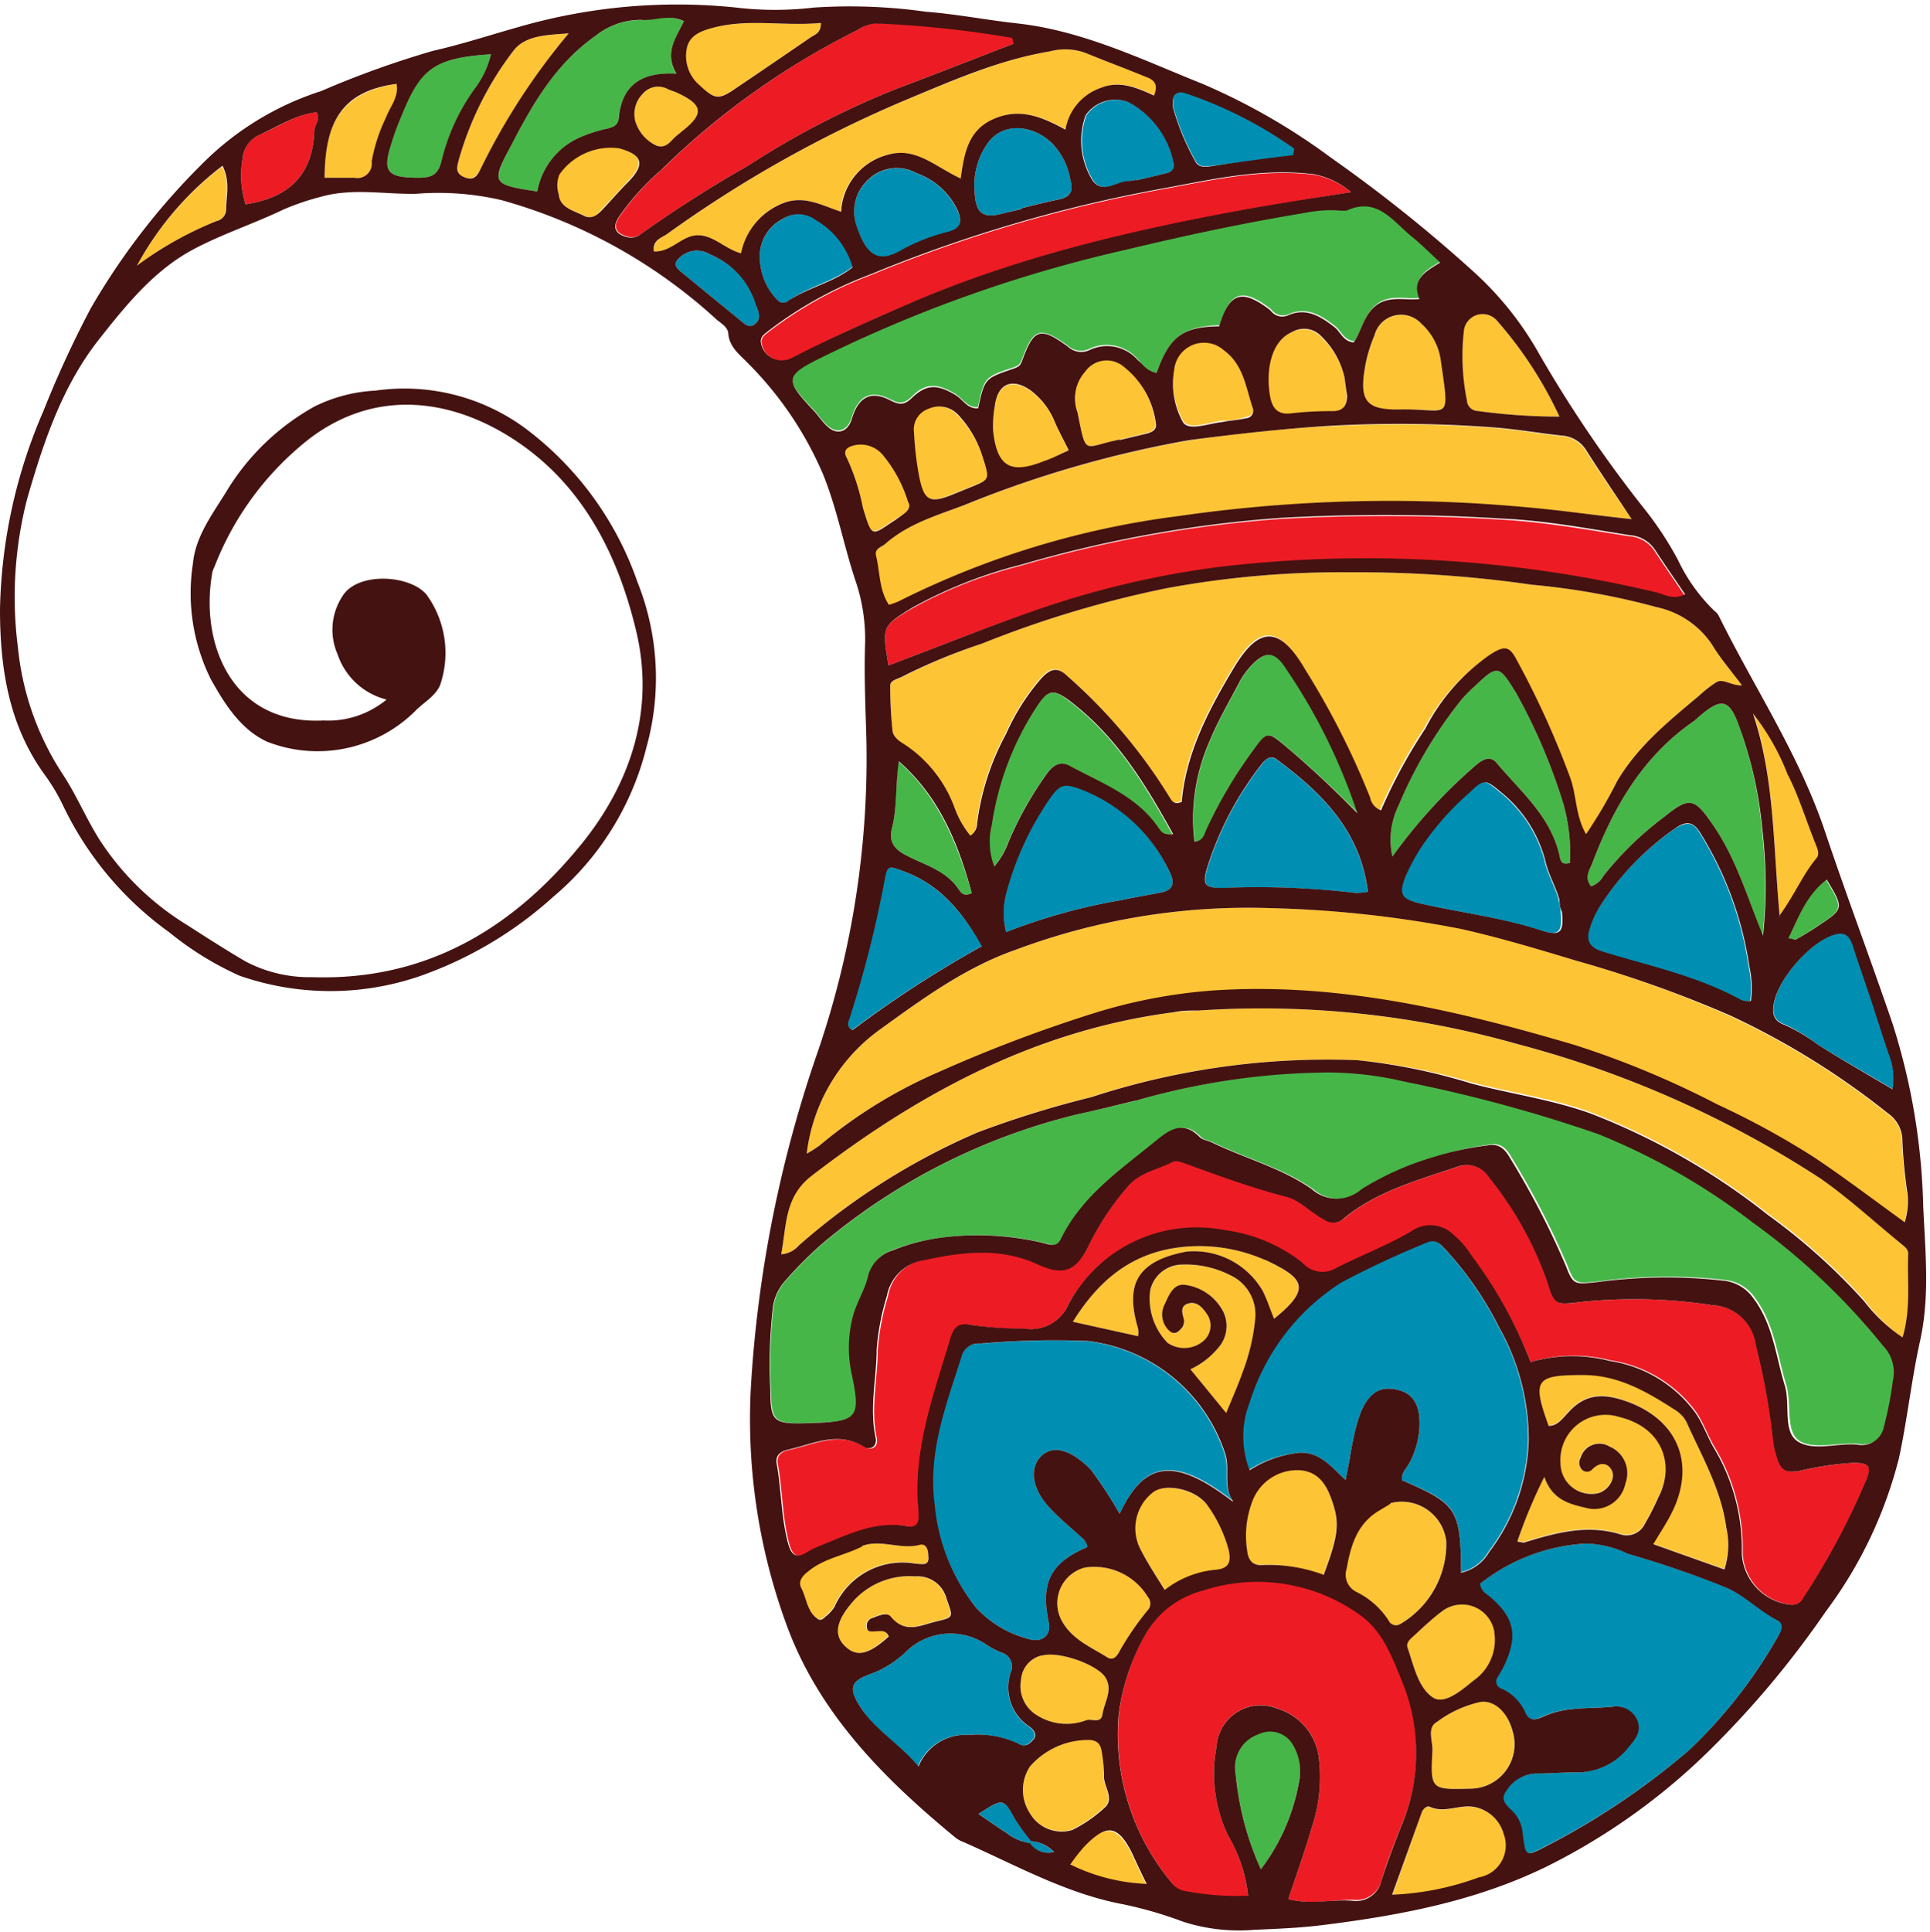 <svg xmlns="http://www.w3.org/2000/svg" viewBox="0 -0.306 133.66 133.754"><title>Depositphotos_114987544_06</title><g data-name="Layer 2"><g data-name="Layer 1" fill-rule="evenodd"><path d="M78.63 75.91a49.14 49.14 0 0 1 13.38-2 23.35 23.35 0 0 1 5.29.64 101.56 101.56 0 0 1 13.47 3.57 45.51 45.51 0 0 1 10.73 6.18 46.32 46.32 0 0 1 9 8.51 2.64 2.64 0 0 1 .69 2.43 25 25 0 0 1-.62 3.18 1.56 1.56 0 0 1-1.82 1.25c-1.38-.14-3.08.42-4.11-.2s-.53-2.59-.94-3.91c-.63-2.05-.81-4.24-2.19-6.05a2.86 2.86 0 0 0-2-1.19 35.46 35.46 0 0 0-8.76.09c-1.57.16-1.69.24-2.2-1.1a57.47 57.47 0 0 0-3.85-7.45c-.43-.77-.85-1.05-1.6-.91a21.12 21.12 0 0 0-3.72.85 20.2 20.2 0 0 0-5 2.23 2.59 2.59 0 0 1-3.44 0c-2.09-1.47-4.62-2.12-6.91-3.23-.29-.14-.66-.18-.87-.39-1.11-1.16-2.06-.5-3 .25-2.45 2-5.11 3.83-6.59 6.79-.33.66-.81.41-1.29.29a19.7 19.7 0 0 0-7.28-.33 13.65 13.65 0 0 0-3.11.81 2.51 2.51 0 0 0-1.74 1.85c-.25 1-.88 2-1.1 3A8.54 8.54 0 0 0 59 94.7c.68 3.2.47 3.41-2.85 3.52h-.19c-2.32.07-2.54-.08-2.57-2.31a34.29 34.29 0 0 1 .16-5.53 3.39 3.39 0 0 1 .77-1.9 26.08 26.08 0 0 1 2.83-2.83 43.32 43.32 0 0 1 17.61-8.84c1.24-.27 2.57-.59 3.87-.9z" fill="#47b649"/><path d="M67.2 57.55a6.54 6.54 0 0 1-1.1-1.92 8.94 8.94 0 0 0-3.36-4.3c-.43-.27-.89-.57-.94-1.14a28.34 28.34 0 0 1-.15-3c0-.4.56-.45.88-.64A39.22 39.22 0 0 1 68 44.26a73.47 73.47 0 0 1 12.79-3.84 66.17 66.17 0 0 1 12.73-1.1 84.06 84.06 0 0 1 12.56.86 50.25 50.25 0 0 1 8.63 1.55 6.18 6.18 0 0 1 3.83 2.57c.54.92 1.27 1.74 2.09 2.85-.78 0-1.3-.5-1.78-.22a8.79 8.79 0 0 0-1.2.94c-2.1 1.76-4.24 3.49-5.66 5.9a33 33 0 0 1-2.17 3.73c-.74-1.29-.65-2.67-1.09-3.89a61.32 61.32 0 0 0-3.73-8.17c-.5-.95-.81-1-1.82-.39a14.07 14.07 0 0 0-4.56 5.07 36.23 36.23 0 0 0-3.07 5.66 1.18 1.18 0 0 1-.76-.9A55.35 55.35 0 0 0 90.34 46c-1.75-3-3.16-3.1-4.93-.13s-3.33 5.89-3.62 9.29c-.5.23-.69 0-.84-.31a36.85 36.85 0 0 0-7.11-8.42c-.79-.73-1.28-.31-1.76.19a15.24 15.24 0 0 0-2.45 3.86 17.69 17.69 0 0 0-2 6.16 1 1 0 0 1-.43.91z" fill="#fdc436"/><path d="M106 94a30.37 30.37 0 0 0-4.08-7.29 5.9 5.9 0 0 0-1.24-1.44 2.28 2.28 0 0 0-2.89-.27c-1.68 1-3.55 1.7-5.3 2.6a1.83 1.83 0 0 1-2.26-.41 11.06 11.06 0 0 0-5.4-2.26A10.05 10.05 0 0 0 74 90a2.84 2.84 0 0 1-3 1.7 25.46 25.46 0 0 1-3.6-.24c-1-.23-1.3.23-1.51.93-1.1 3.72-2.47 7.39-2.25 11.37 0 .32 0 .64.05 1 0 .49-.28.73-.72.64-2.2-.43-4.08.52-6 1.3a6.09 6.09 0 0 0-1 .48c-.82.53-1.12.1-1.32-.64-.48-1.8-.45-3.66-.78-5.48-.13-.69.38-.91.88-1 1.7-.39 3.38-1.27 5.16-.18.45.28.94 0 .81-.63-.44-2 .06-4.06.07-6.08a17 17 0 0 1 .71-3.73 3.06 3.06 0 0 1 2.5-2.53c2.63-.57 5.25-.91 7.85.28 1.84.84 2.72.46 3.6-1.38a18.82 18.82 0 0 1 2.66-4c.84-1 2.09-1.17 3.14-1.72.22-.12.62 0 .91.15 2.28.82 4.55 1.66 6.9 2.27 1 .26 1.7 1.11 2.61 1.56a1.09 1.09 0 0 0 1.48-.07c2.27-1.84 5.07-2.6 7.78-3.52a1.82 1.82 0 0 1 2.19.71 24.47 24.47 0 0 1 4 7.1c.56 1.77.54 1.77 2.36 1.55a35.8 35.8 0 0 1 9.14.22 3.18 3.18 0 0 1 3 2.77 47.42 47.42 0 0 1 1.19 6.58 4.88 4.88 0 0 0 .19.93c.31 1.13.62 1.38 1.76 1.17a21.29 21.29 0 0 1 3.58-.53c1.1 0 1.32.23.91 1.22a50.88 50.88 0 0 1-4.32 8.08.87.87 0 0 1-.91.52 3.77 3.77 0 0 1-3.33-3.56 13.66 13.66 0 0 0-2-7.44c-.44-.77-.74-1.64-1.24-2.36a9 9 0 0 0-5.92-3.56A10.3 10.3 0 0 0 106 94z" fill="#ed1c24"/><path d="M55.87 79.57A12.38 12.38 0 0 1 61 70.94c2.93-2.12 5.89-4.28 9.36-5.49a45.93 45.93 0 0 1 17.6-2.88A78.28 78.28 0 0 1 101.19 64c2.67.6 5.29 1.39 7.91 2.18A84.05 84.05 0 0 1 119.72 70a53.87 53.87 0 0 1 11 6.81 2.3 2.3 0 0 1 1 1.93 33.25 33.25 0 0 0 .35 3.61 4.91 4.91 0 0 1-.19 2c-2.15-1.56-4.17-3.09-6.28-4.5a56.49 56.49 0 0 0-6.7-3.66 63.05 63.05 0 0 0-9.86-4.11c-8.21-2.41-16.51-4.38-25.17-3.77a36.65 36.65 0 0 0-7.84 1.47A99.33 99.33 0 0 0 65 73.92 33.35 33.35 0 0 0 56.75 79a9.71 9.71 0 0 1-.88.57z" fill="#fdc436"/><path d="M131.76 92.29a11.1 11.1 0 0 1-2.63-2.57 42.31 42.31 0 0 0-6.69-6 47 47 0 0 0-12.24-7c-2.7-1-5.56-1.36-8.33-2.1A40.82 40.82 0 0 0 94 73.1a52.65 52.65 0 0 0-18.46 2.55 69.76 69.76 0 0 0-7.85 2.43 46.63 46.63 0 0 0-12.35 7.82 1.83 1.83 0 0 1-1.24.63c.38-2 .22-4 2.09-5.42C63.68 75.34 71.81 71 81.32 69.78c.57-.08 1.14-.08 1.72-.12A65 65 0 0 1 105.13 72a71.78 71.78 0 0 1 21 9.33c2 1.4 3.76 3 5.64 4.57.2.17.41.32.39.61-.08 1.87.19 3.78-.4 5.78z" fill="#fdc436"/><path d="M89.22 131.18c.57-1.71 1.15-3.32 1.63-5a10.88 10.88 0 0 0 .47-4.9 4.1 4.1 0 0 0-2.87-3.3 3.06 3.06 0 0 0-4.2 2.64 9.92 9.92 0 0 0 .8 6.15 10.3 10.3 0 0 1 1.38 4.23 19.05 19.05 0 0 1-4.22-.3 1.55 1.55 0 0 1-1.11-.7 16 16 0 0 1-3.62-11.54 15 15 0 0 1 1.82-5.59 6.42 6.42 0 0 1 4-3.11 12.13 12.13 0 0 1 10.91 1.69c1.6 1.12 2.23 2.93 2.92 4.62a13 13 0 0 1-.07 10c-.49 1.24-1 2.49-1.37 3.76a1.8 1.8 0 0 1-2 1.4c-1.46 0-2.92.37-4.47-.05z" fill="#ed1c24"/><path d="M80.1 25.51c-.7-.12-1-.61-1.31-.95a2.82 2.82 0 0 0-3.31-.73 1.36 1.36 0 0 1-1.55-.22c-1.92-1.36-2.36-1.2-3.17 1-.13.37-.34.44-.65.55-1.94.65-1.93.66-2.39 2.72-.74.06-1.06-.62-1.59-.93-1.19-.7-2-.78-2.95.17-.58.57-.9.54-1.57.2-1.34-.67-2.18-.19-2.64 1.31-.27.89-1 1.14-1.68.52-.37-.34-.65-.78-1-1.15-2-2.08-2-2.37.6-3.64a95 95 0 0 1 21-7.44c4.17-.93 8.34-1.85 12.55-2.57a8.7 8.7 0 0 1 2.47-.15c.13 0 .28.08.38 0 2.12-1 3.19.7 4.49 1.77.64.52 1.22 1.11 2 1.82-1 .6-2 1.12-1.44 2.53-1.1.09-2.12-.25-3 .44s-1 1.74-1.55 2.56c-.73-.07-.91-.72-1.34-1.06-.94-.72-1.91-1.34-3.15-.84a1 1 0 0 1-1.2-.22 1.17 1.17 0 0 0-.13-.14c-1.93-1.47-2.79-1.19-3.5 1.15-2.55.09-3.47.79-4.37 3.3z" fill="#47b649"/><path d="M113 35.64c-2.73-.3-5-.6-7.38-.8a102.13 102.13 0 0 0-24 .61 59.94 59.94 0 0 0-19.45 5.92 5.26 5.26 0 0 1-.65.23c-.7-1-.62-2.27-.89-3.4-.12-.5.37-.58.64-.82 1.57-1.39 3.56-2 5.46-2.68a76.46 76.46 0 0 1 15.58-4.5c3.27-.48 6.55-.84 9.86-1a87.15 87.15 0 0 1 11 .1c1.65.11 3.28.41 4.92.58a2.15 2.15 0 0 1 1.71 1c.95 1.47 1.94 2.93 3.2 4.76z" fill="#fdc436"/><path d="M61.53 45.77c-.45-2.7-.45-2.71 1.57-3.91a31.19 31.19 0 0 1 7.59-3 85.68 85.68 0 0 1 18-3.24 131.35 131.35 0 0 1 15.44.06c2.93.17 5.81.69 8.69 1.14a2.28 2.28 0 0 1 1.75 1c.66 1 1.35 2 2.09 3.09-.81.42-1.44 0-2.07-.15A86.71 86.71 0 0 0 84.29 39a63.12 63.12 0 0 0-13 3.13c-3.21 1.09-6.39 2.37-9.76 3.64z" fill="#ed1c24"/><path d="M66.57 12.07c-1.8-.82-3.14-2.23-5.13-1.66a4.31 4.31 0 0 0-3.23 3.95c-1.47-.54-2.68-1.23-4.25-.5a4.71 4.71 0 0 0-2.63 3.37c-1.15-.29-2-1.34-3.15-1.24-1 .09-1.74 1.18-2.89 1.11-.06-.78.52-.93.9-1.19a84.44 84.44 0 0 1 16.6-9.32c3.21-1.3 6.43-2.76 9.92-3.34a4.15 4.15 0 0 1 2.42.09C76.54 3.92 78 4.46 79.38 5c.53.21.9.5.58 1.3-1.16-.54-2.38-1.07-3.69-.53a3.7 3.7 0 0 0-2.44 2.89c-1.63-.88-3.18-1.51-4.95-.75s-2.06 2.41-2.31 4.16z" fill="#fdc436"/><path d="M70.23 2.71c-2.73 1.05-5.44 2.12-8.18 3.15a59 59 0 0 0-10.15 5.25 87.68 87.68 0 0 0-7.41 4.72 1.13 1.13 0 0 1-1.06.24c-.79-.23-1-.68-.52-1.39a17.77 17.77 0 0 1 2.94-3.26 53.24 53.24 0 0 1 13.63-9.7 2.59 2.59 0 0 1 1.23-.43 73.1 73.1 0 0 1 9.44 1z" fill="#ed1c24"/><path d="M93.57 13c-2.79.47-5.11.82-7.43 1.24-8 1.47-16 3.34-23.5 6.64C60 22 57.4 23.15 54.88 24.52a1.47 1.47 0 0 1-2.12-1c-.11-.48.26-.67.55-.91a27.44 27.44 0 0 1 7-3.87 99.47 99.47 0 0 1 20.51-6c3.35-.63 6.73-1.38 10.23-.94a5.59 5.59 0 0 1 2.52 1.2z" fill="#ed1c24"/><path d="M37.21 12.95c-3.11-.45-3.18-.57-1.85-3.12 1.51-2.9 3.1-5.7 5.88-7.65a5 5 0 0 1 3.16-1.1c.94 0 1.89-.43 2.95.09-.49 1.11-1.4 2.16-.51 3.64-2.5-.15-3.78.86-4 3.08 0 .5-.36.6-.74.71a9.9 9.9 0 0 0-2 .64 5.06 5.06 0 0 0-2.89 3.71z" fill="#47b649"/><path d="M116 57.07a19.08 19.08 0 0 0-5.25 5.43 6.47 6.47 0 0 0-.7 1.55c-.26.8 0 1.29.87 1.56 3.25 1 6.63 1.7 9.66 3.38a1.86 1.86 0 0 0 .63 0 7.1 7.1 0 0 0-.12-2.45 24 24 0 0 0-3.4-9.21c-.43-.73-.91-.75-1.69-.26z" fill="#008fb3"/><path d="M103.82 54.5c-1-.84-1.16-.89-2.07 0a19.64 19.64 0 0 0-3.41 3.84 14 14 0 0 0-1.08 2c-.51 1.3-.3 1.6 1.09 1.92 2.72.62 5.5.94 8.17 1.81 1.45.47 1.7.22 1.56-1.25 0-.25-.08-.5-.13-.82-.25-.92-.79-1.79-1-2.79a9 9 0 0 0-3.13-4.71z" fill="#008fb3"/><path d="M74.95 54.35c-1.31-.5-1.56-.42-2.37.77a21 21 0 0 0-2.9 6.38 5.25 5.25 0 0 0 0 2.73A40.83 40.83 0 0 1 77.75 62c.87-.19 1.74-.33 2.62-.5s1-.66.66-1.38a11.27 11.27 0 0 0-6.08-5.77z" fill="#008fb3"/><path d="M87.45 52.54a22.54 22.54 0 0 0-3.82 7.2c-.37 1.26-.18 1.46 1.12 1.44a57.42 57.42 0 0 1 9.13.35 3.94 3.94 0 0 0 .84-.08c-.51-4.22-3.18-6.84-6.3-9.16-.42-.29-.73-.07-.97.25z" fill="#008fb3"/><path d="M130.78 72.55c-.32-1-.68-2.06-1-3.09-.48-1.45-1-2.9-1.46-4.35-.18-.51-.43-.92-1.11-.77-1.68.39-4 3-4.34 4.77-.15.76 0 1.26.73 1.51a11.75 11.75 0 0 1 2.26 1.38c1.71 1.06 3.46 2.05 5.23 3.1a4.49 4.49 0 0 0-.31-2.55z" fill="#008fb3"/><path d="M62.54 60c-1.08-.4-1.1-.42-1.32.77a77.62 77.62 0 0 1-2.39 9.39c-.09.28-.27.59.19.85a76.8 76.8 0 0 1 9-5.82c-1.37-2.33-2.94-4.25-5.48-5.19z" fill="#008fb3"/><path d="M34 3.45a6.35 6.35 0 0 1-1.11 2.39 14.12 14.12 0 0 0-2.3 5C30.32 11.8 29.9 12 29 12c-2.21 0-2.53-.41-1.86-2.52.21-.67.48-1.31.75-2 1.27-3.1 2.28-3.79 6.11-4.03z" fill="#47b649"/><path d="M99.79 24.73c.6 4.26.58 3.23-2.7 3.32-2.54.07-3-.57-2.51-3.13a10 10 0 0 1 .62-2 1.9 1.9 0 0 1 3.23-.82 4.21 4.21 0 0 1 1.36 2.63z" fill="#fdc436"/><path d="M108 28.54a42.08 42.08 0 0 1-5.68-.39.77.77 0 0 1-.74-.73 15.43 15.43 0 0 1-.22-4.73 1.31 1.31 0 0 1 2.26-.84 27.64 27.64 0 0 1 4.38 6.69z" fill="#fdc436"/><path d="M87.32 129.12a20.36 20.36 0 0 1-1.75-6.7 2.4 2.4 0 0 1 1.59-2.7 1.82 1.82 0 0 1 2.4.77 3.6 3.6 0 0 1 .39 2.58 14 14 0 0 1-2.63 6.05z" fill="#47b649"/><path d="M56.85 1.28c0 .73-.44.8-.73 1q-2.59 1.79-5.2 3.54c-1.16.78-1.43.75-2.45-.19a2.66 2.66 0 0 1-.93-2.57c.22-1 1.11-1.27 2-1.49 2.46-.57 4.83-.05 7.31-.29z" fill="#fdc436"/><path d="M93.12 25.85c0 .37.1.81.13 1.25 0 .67-.21 1.08-1 1.09a24 24 0 0 0-2.85.15c-1 .14-1.36-.47-1.5-1.28-.26-1.61 0-3.69 1.53-4.34a1.63 1.63 0 0 1 1.9.16 5.76 5.76 0 0 1 1.79 2.97z" fill="#fdc436"/><path d="M85 28.82h-.38c-.93.13-2.3.68-2.69 0a5.48 5.48 0 0 1-.6-3.62 2.07 2.07 0 0 1 3.44-1.35c1.35 1 1.5 2.57 2 4a.52.52 0 0 1-.44.7c-.44.16-.89.21-1.33.27z" fill="#fdc436"/><path d="M77.54 30.13c-2.53.49-2.29 1.25-2.92-1.92a2.78 2.78 0 0 1 .53-2.81 1.82 1.82 0 0 1 2.69-.33A5.94 5.94 0 0 1 80 28.93c.11.48-.25.66-.64.76z" fill="#fdc436"/><path d="M39.39 2a45.71 45.71 0 0 0-6.06 9.31c-.27.53-.56.87-1.16.67s-.51-.77-.38-1.27a22.51 22.51 0 0 1 3.75-7.47C36.37 2.11 38 2.12 39.39 2z" fill="#fdc436"/><path d="M68.13 31.56c.41 1.34.41 1.34-1 1.87l-1.06.43c-1.73.72-2.12.55-2.48-1.22a21.81 21.81 0 0 1-.35-3 1.51 1.51 0 0 1 1-1.65 1.79 1.79 0 0 1 2.08.46 7.45 7.45 0 0 1 1.81 3.11z" fill="#fdc436"/><path d="M123.25 63.14c-.45-5-.35-9.59-1.8-14a16.18 16.18 0 0 1 2.39 4.19c.78 1.52 1.28 3.18 1.92 4.77.14.36.36.75.07 1.08-.95 1.08-1.48 2.45-2.58 3.96z" fill="#fdc436"/><path d="M17 13.84a6.8 6.8 0 0 1-.21-3.13 2 2 0 0 1 1.13-1.67c1.33-.54 2.54-1.41 4-1.59.3.52-.13.88-.15 1.3-.11 2.96-1.67 4.63-4.77 5.09z" fill="#ed1c24"/><path d="M74 30.88c-.7.32-1.21.58-1.73.79-2.27.93-3.21.38-3.49-2.09a7.67 7.67 0 0 1 .11-1.71c.19-1.57 1.17-2 2.48-1.11A5.16 5.16 0 0 1 73.08 29c.26.6.57 1.16.92 1.88z" fill="#fdc436"/><path d="M22.48 12c0-3.9 1.27-5.92 5-6.5.18.9-.44 1.56-.72 2.31a11.58 11.58 0 0 0-1 3.07A1 1 0 0 1 24.53 12z" fill="#fdc436"/><path d="M38.7 13.16a2 2 0 0 1 0-1.42 4.35 4.35 0 0 1 4.12-1.82c1.64.45 1.83 1.11.66 2.32-.53.55-1 1.12-1.56 1.67s-.69 1.07-1.55.67-1.55-.53-1.67-1.42z" fill="#fdc436"/><path d="M112.11 97.78a3.12 3.12 0 0 0-4.06 3.18 2.14 2.14 0 0 0 2.56 2.11c.71-.15 1.28-1 1-1.57s-.84-.62-1.35-.1a.5.5 0 0 1-.69.06.7.7 0 0 1-.12-.87 1.35 1.35 0 0 1 2-.76 2 2 0 0 1 1.1 2.54 2.2 2.2 0 0 1-2.55 1.75c-1.21-.29-2.49-.51-3.07-2.19a35.83 35.83 0 0 0-1.83 4.47c.22 0 .35.09.46.05 2.2-.68 4.4-1.28 6.72-.54a1.4 1.4 0 0 0 1.62-.74 19.05 19.05 0 0 0 .95-1.87c1.15-2.16.33-4.8-2.74-5.52z" fill="#fdc436"/><path d="M116.78 98.13a2.12 2.12 0 0 0-.77-.83c-2-1.29-4-2.46-6.48-2.43-3.22 0-3.45.34-2.3 3.52.65 0 1-.57 1.37-.94 1.23-1.37 2.55-1.3 4.13-.72 3.38 1.25 4.66 4.18 3.12 7.48-.37.79-.87 1.52-1.37 2.37l4.92 1.74a5.53 5.53 0 0 0 .13-2.92c-.36-2.63-1.69-4.9-2.75-7.27z" fill="#fdc436"/><path d="M85.22 88a6.83 6.83 0 0 0-3.33-.74 2.29 2.29 0 0 0-2.22 1.77 4.39 4.39 0 0 0 1.2 3.65 2.05 2.05 0 0 0 2.47-.12 1.4 1.4 0 0 0 .23-1.91c-.29-.41-.66-.86-1.25-.7s-.45.65-.32 1.1a.76.76 0 0 1-.23.69c-.24.28-.52.37-.81.08a1.52 1.52 0 0 1-.31-1.77c.29-.62.6-1.47 1.39-1.39a3.49 3.49 0 0 1 2.52 1.58 2.27 2.27 0 0 1-.18 2.76 5.52 5.52 0 0 1-1.94 1.5l2.48 3.06c.43-1.07.83-1.94 1.14-2.84a14.16 14.16 0 0 0 .87-3.7A3 3 0 0 0 85.22 88z" fill="#fdc436"/><path d="M87.79 87c-.11-.06-.24-.09-.35-.14a11.27 11.27 0 0 0-5.94-.78c-3.26.46-5.46 2.33-7.2 5.13l4.52 1a1.92 1.92 0 0 0 0-.51c-.79-2.7-.46-4.64 3.36-5.35a5.5 5.5 0 0 1 5.27 2.73c.27.57.47 1.18.75 1.92 2.69-2.09 2-2.79-.41-4z" fill="#fdc436"/><path d="M63.43 108.85a5.22 5.22 0 0 0-4.43 1.81c-1.11 1.3-1.26 2.25-.49 3s1.55.66 3-.68c-.19-.49-.6-.36-1-.35s-.5 0-.52-.38a.54.54 0 0 1 .42-.56c.42-.16 1-.42 1.26-.06 1 1.19 2.07.56 3.13.31 1.28-.3 1.15-.29.7-1.62a2.07 2.07 0 0 0-2.07-1.47z" fill="#fdc436"/><path d="M63.38 107.94c.41 0 1 .22.9-.54 0-.37-.12-.9-.61-.76-1.32.38-2.65-.39-4 .09s-2.54.8-3.61 1.63c-.4.31-.88.7-.59 1.26.37.71.39 1.63 1.14 2.13.19.13.37 0 .51-.15a2.75 2.75 0 0 0 .64-.68 5.13 5.13 0 0 1 5.62-2.98z" fill="#fdc436"/><path d="M62.9 34.45c.27.58-.34.83-.89 1.19-1.66 1.07-1.61 1.36-2.27-.83a15.07 15.07 0 0 0-1.1-3.42c-.34-.59.06-.8.53-.91a2 2 0 0 1 2 .74 9.37 9.37 0 0 1 1.73 3.23z" fill="#fdc436"/><path d="M9.48 18.09a21.61 21.61 0 0 1 5.9-6.86c.54 1.07.22 2 .25 3A.84.84 0 0 1 15 15a24.45 24.45 0 0 0-5.52 3.09z" fill="#fdc436"/><path d="M63.49 11.69a2.84 2.84 0 0 0-3.35.45 3 3 0 0 0-.89 3c.74 2.42 1.63 2.84 3.29 1.84a13.65 13.65 0 0 1 3.19-1.22c.89-.26.87-.76.6-1.44a5 5 0 0 0-2.84-2.63z" fill="#008fb3"/><path d="M68.49 9.49a5 5 0 0 0-1 3.39c.06 1.64.57 2 2.14 1.55.37-.1.74-.18 1.11-.27v-.06c.86-.21 1.72-.43 2.59-.61s1-.63.79-1.39a4.78 4.78 0 0 0-1.27-2.5c-1.4-1.32-3.34-1.41-4.36-.11z" fill="#008fb3"/><path d="M78.23 6.79a2.5 2.5 0 0 0-3 .9 5.19 5.19 0 0 0 .51 4.55c.76.92 1.64 0 2.46 0a2.68 2.68 0 0 0 .55-.12v.06l2-.48c.42-.1.68-.33.53-.81a6.18 6.18 0 0 0-3.05-4.1z" fill="#008fb3"/><path d="M54.21 14.86a2.87 2.87 0 0 0-1.59 2.61 4.27 4.27 0 0 0 1.27 3.06.52.52 0 0 0 .7 0c1.38-1 3.14-1.32 4.47-2.38a5.58 5.58 0 0 0-2.54-3.26 2 2 0 0 0-2.31-.03z" fill="#008fb3"/><path d="M82.14 6.13c-.67-.23-1 .15-.88 1a16.6 16.6 0 0 0 1.52 3.67c.19.43.6.44 1 .39 1.94-.23 3.87-.48 5.81-.72l.08-.47a28.93 28.93 0 0 0-7.53-3.87z" fill="#008fb3"/><path d="M49.16 17.3a1.71 1.71 0 0 0-2 .15c-.46.36-.51.68 0 1.06q2.14 1.76 4.26 3.49c.26.22.53.39.84.15s.46-.6.1-1.4a5.48 5.48 0 0 0-3.2-3.45z" fill="#008fb3"/><path d="M44 8.11a2 2 0 0 1 .53-1.93 1.4 1.4 0 0 1 1.74-.31c.23.09.48.17.71.28 1.71.81 1.79 1.42.33 2.58l-.44.36c-.42.33-.71.94-1.41.68A2.75 2.75 0 0 1 44 8.11z" fill="#fdc436"/><path d="M92.28 103.74c-.37-1.13-.9-2.16-2.27-2.27a3.32 3.32 0 0 0-3.24 2 6.66 6.66 0 0 0-.42 3.56c.08.73.43 1.06 1.1 1a10.9 10.9 0 0 1 4.19.73c1-2.76 1.12-3.59.64-5.02z" fill="#fdc436"/><path d="M79.81 103a3.15 3.15 0 0 0-.81 4c.51.94 1.1 1.84 1.69 2.81a6.69 6.69 0 0 1 3.42-1.39c1-.06 1.22-.5 1-1.42a9.54 9.54 0 0 0-1.48-3.08c-.89-1.11-2.96-1.56-3.82-.92z" fill="#fdc436"/><path d="M75.12 108.23a2.55 2.55 0 0 0-1.54 3.77c.72 1.24 2 1.75 3.11 2.45.33.21.6 0 .77-.3a19.68 19.68 0 0 1 2.05-3 .67.67 0 0 0 0-.86 4.34 4.34 0 0 0-4.39-2.06z" fill="#fdc436"/><path d="M93.89 109.9a5.6 5.6 0 0 1 2.26 2 .56.56 0 0 0 .8.24 6.45 6.45 0 0 0 3.19-5.72 3.11 3.11 0 0 0-3.86-2.65l-.83.5c-1.51.92-1.93 2.43-2.21 4a1.32 1.32 0 0 0 .65 1.63z" fill="#fdc436"/><path d="M102 124.81c-1-.14-2 .46-3 0-.19-.09-.47.15-.56.42l-2 5.68a19.58 19.58 0 0 0 6-1.2 2.25 2.25 0 0 0 1.73-3 2.62 2.62 0 0 0-2.17-1.9z" fill="#fdc436"/><path d="M74.22 126.38a9.5 9.5 0 0 0 2.32-1.62c.58-.63-.18-1.44-.13-2.19a9.09 9.09 0 0 0 0-1.13c-.1-.71-.11-1.18-.83-1.28a5.35 5.35 0 0 0-4.25 1.84 2.94 2.94 0 0 0 0 3.25 2.55 2.55 0 0 0 2.89 1.13z" fill="#fdc436"/><path d="M102.61 117.52a7.72 7.72 0 0 0-3.1 1.4c-.71.39-.28 1.3-.31 2-.14 2.68-.11 2.69 2.62 2.62a3.08 3.08 0 0 0 2.93-3.92c-.31-1.29-1.16-2.16-2.14-2.1z" fill="#fdc436"/><path d="M99.89 111.24c-.71.53-1.35 1.14-2 1.74-.23.21-.53.45-.41.8.43 1.25.74 2.8 1.78 3.46.8.5 2-.55 2.79-1.19a3.41 3.41 0 0 0 1.45-3.35 2.27 2.27 0 0 0-3.61-1.46z" fill="#fdc436"/><path d="M72.17 114.32a1.86 1.86 0 0 0-1.46 1.68 2.35 2.35 0 0 0 .93 2.34 3.84 3.84 0 0 0 3.61.45c.38-.1 1 .26 1.1-.4.13-.85.75-1.69.2-2.56s-3.17-1.83-4.38-1.51z" fill="#fdc436"/><path d="M75 127.57a11.59 11.59 0 0 0-.9 1.24 13.11 13.11 0 0 0 5.26 1.33c-.43-.87-.72-1.49-1-2.11-1.01-1.95-1.8-2.03-3.36-.46z" fill="#fdc436"/><path d="M120.45 50c-.68-1.93-1.24-2-2.73-.74a5.28 5.28 0 0 1-.44.38c-3.51 2.43-5.53 5.92-7 9.8-.19.5-.59 1-.09 1.62a1.49 1.49 0 0 0 .84-.7 22.72 22.72 0 0 1 4.23-4.11c1.71-1.38 2.06-1.32 3.27.42 1.67 2.38 2.48 5.14 3.54 7.81a33.43 33.43 0 0 0-.06-7.42 28 28 0 0 0-1.56-7.06z" fill="#47b649"/><path d="M105 47.68c-1.19-1.92-1.26-2-2.85-.49a10.06 10.06 0 0 0-.94.95 30.67 30.67 0 0 0-4.36 7.35 5.34 5.34 0 0 0-.42 3.51 36.48 36.48 0 0 1 5.8-6.34c.5-.41 1-.68 1.46-.09 1.69 2 3.73 3.69 4.32 6.4.06.28.11.65.71.47a12.41 12.41 0 0 0-.45-4.09 39.83 39.83 0 0 0-3.27-7.67z" fill="#47b649"/><path d="M86.53 45.94a4.8 4.8 0 0 0-.65.93c-.74 1.41-1.55 2.79-2.14 4.25a13.25 13.25 0 0 0-1 6.85c.6-.06.66-.48.81-.81a31.4 31.4 0 0 1 3.29-5.56c.92-1.29 1-1.24 2.18-.26 1.74 1.46 3.39 3 5 4.63a40.17 40.17 0 0 0-4.94-10c-.83-1.28-1.53-1.2-2.55-.03z" fill="#47b649"/><path d="M71.77 48.65a20.3 20.3 0 0 0-3.1 8.16 4.81 4.81 0 0 0 .17 2.89 5.55 5.55 0 0 0 1-1.74 24.77 24.77 0 0 1 2.62-4.66c.44-.61.94-.93 1.6-.57 2.22 1.2 4.68 2.09 6.18 4.33.14.21.29.42.94.38-2-3.62-4.06-6.94-7.32-9.34-.92-.7-1.33-.61-2.09.55z" fill="#47b649"/><path d="M61.78 57c-.26 1 .17 1.5 1 1.93 1.23.64 2.63 1 3.52 2.21.21.28.38.7 1 .39-1-3.41-2.27-6.64-5.09-9.13-.21 1.6-.06 3.13-.43 4.6z" fill="#47b649"/><path d="M126.47 60.62c-1.38 1-1.9 2.58-2.62 4.06.25 0 .4.13.47.08.55-.31 1.1-.63 1.63-1 1.7-1.12 1.71-1.17.52-3.14z" fill="#47b649"/><path d="M84.81 100.36a11.43 11.43 0 0 0-9.54-7.81 59.79 59.79 0 0 0-7.44.18 1.19 1.19 0 0 0-1.28.9c-1.06 3.33-2.34 6.62-1.86 10.24a13.39 13.39 0 0 0 2.9 7.13 7.49 7.49 0 0 0 3.55 2.15c1 .34 1.68-.21 1.49-1.11-.58-2.78.12-4.14 2.67-5.23a1 1 0 0 0-.37-.64c-.76-.69-1.55-1.34-2.24-2.08-1.22-1.29-1.42-2.75-.59-3.57s2.09-.45 3.44.93a29.37 29.37 0 0 1 2 3.06c1.73-3.71 3.82-4 7.85-.9-.76-.98-.23-2.2-.58-3.25z" fill="#008fb3"/><path d="M123.13 111.89c-1.25-.64-2.27-1.71-3.5-2.25a67 67 0 0 0-6.85-2.36 6.92 6.92 0 0 0-2.95-.71 12.94 12.94 0 0 0-7.37 2.8c.11.56.45.67.68.87 1.65 1.41 1.94 2.61 1.09 4.56-.15.35-.35.68-.54 1a.51.51 0 0 0 .21.79 3.21 3.21 0 0 1 1.71 1.71c.29.63.8.45 1.3.22 1.5-.68 3.12-.5 4.69-.65a1.57 1.57 0 0 1 1.74.91c.32.76-.09 1.3-.58 1.87a4.51 4.51 0 0 1-3.64 1.76c-1 0-1.9.09-2.85.08a2.51 2.51 0 0 0-2 1.22c-.54.71.25 1.12.62 1.58a2.56 2.56 0 0 1 .53 1.4c.18 1.53.22 1.57 1.51.89a51.33 51.33 0 0 0 10.07-6.73 33.78 33.78 0 0 0 6.1-7.79c.28-.4.53-.91.03-1.17z" fill="#008fb3"/><path d="M97.6 101c-.2.38-.59.69-.5 1.19 3.81 1.58 4.06 2 4.08 6.36a3 3 0 0 0 1.9-1.41 13.43 13.43 0 0 0 2.75-7.8 15.88 15.88 0 0 0-2.09-7.85 23.33 23.33 0 0 0-3.69-5.33c-.36-.38-.68-.74-1.3-.45a64.33 64.33 0 0 0-5.88 2.74 15.2 15.2 0 0 0-6.37 8.33 6.46 6.46 0 0 0 0 4.68 7.82 7.82 0 0 1 3.5-1.18c1.43-.06 2.22 1 3.19 1.89.11-.59.2-1 .28-1.46s.16-1 .28-1.5a10.53 10.53 0 0 1 .53-1.83c.59-1.33 1.37-1.74 2.54-1.45 1 .24 1.51 1 1.49 2.36a5.9 5.9 0 0 1-.71 2.71z" fill="#008fb3"/><path d="M70 115.48a1 1 0 0 0-.65-1.37 5.83 5.83 0 0 1-1-.52 4.41 4.41 0 0 0-5.56.42 6.93 6.93 0 0 1-2.54 1.6c-1.39.51-1.47 1-.68 2.26 1 1.6 2.65 2.53 4 4.13a3.51 3.51 0 0 1 3.5-2.18 6.68 6.68 0 0 1 3.33.56c.54.34.84.09 1.13-.25s0-.71-.32-.92a3.24 3.24 0 0 1-1.21-3.73z" fill="#008fb3"/><path d="M71.42 127.18a15 15 0 0 1-1.1-1.51c-.83-1.49-.81-1.5-2.55-.38.71.48 1.36.94 2 1.35a3.18 3.18 0 0 0 1.54.66 1.52 1.52 0 0 0 1.66.62 2.36 2.36 0 0 0-1.55-.74z" fill="#008fb3"/><path d="M26.77 48.13A4.8 4.8 0 0 1 23.38 45a4.23 4.23 0 0 1 .32-4c1-1.71 4.61-1.54 5.82-.16a6.86 6.86 0 0 1 .94 6.34c-.38.78-1.16 1.17-1.72 1.76a9.61 9.61 0 0 1-10.24 2.11c-1.83-.85-2.93-2.59-3.9-4.33a13.38 13.38 0 0 1-1.24-8c.18-1.95 1.43-3.52 2.4-5.13a16.51 16.51 0 0 1 6-5.74A10.65 10.65 0 0 1 26 26.74a14.12 14.12 0 0 1 10.42 2.64A22.52 22.52 0 0 1 44.15 40a17.88 17.88 0 0 1 .62 11.43A19.76 19.76 0 0 1 38.3 61.8a27.17 27.17 0 0 1-9.14 5.45 19.1 19.1 0 0 1-12.57 0 21.78 21.78 0 0 1-4.86-3 23 23 0 0 1-7.39-8.84 13.35 13.35 0 0 0-1.19-2C.64 50 0 46.05 0 41.89a36.07 36.07 0 0 1 3-13.72 72.31 72.31 0 0 1 3.28-7.12 47.62 47.62 0 0 1 7.65-9.94A20.42 20.42 0 0 1 22.24 6 65.79 65.79 0 0 1 30 3.21c2-.45 4-1.11 6-1.67A39.51 39.51 0 0 1 51 .22a22.78 22.78 0 0 0 5.34 0 38 38 0 0 1 7.81.29c2.09.16 4.17.57 6.26.8 4.58.5 8.67 2.51 12.87 4.19a44 44 0 0 1 8.92 5.13 101.94 101.94 0 0 1 9.8 7.83 22.5 22.5 0 0 1 4.6 5.75 88.12 88.12 0 0 0 7.18 10.59 23.65 23.65 0 0 1 2.42 3.65 12.09 12.09 0 0 0 2.54 3.55 1.08 1.08 0 0 1 .26.27c2.46 5 5.6 9.66 7.39 15 1.5 4.47 3.17 8.88 4.69 13.34a45 45 0 0 1 2.11 12.6c.14 3.1.47 6.24-.22 9.33-.59 2.67-.88 5.4-1.45 8.07a29.93 29.93 0 0 1-5.07 10.65 65.42 65.42 0 0 1-8.24 9.8 43.93 43.93 0 0 1-11 7.82c-4.92 2.43-10.22 3.43-15.6 4.1-1.57.2-3.17.26-4.76.33a12.62 12.62 0 0 1-4.91-.56 28 28 0 0 0-4.22-1.22c-3.93-.75-7.39-2.71-11-4.3a2.15 2.15 0 0 1-.51-.27c-4.86-4-9.28-8.39-11.59-14.37A41.32 41.32 0 0 1 52 95.76a86.29 86.29 0 0 1 4.66-23.32A62.68 62.68 0 0 0 60 50.83c-.06-2.16-.16-4.32-.09-6.49a12.52 12.52 0 0 0-.63-4.34c-.83-2.45-1.28-5-2.28-7.47a24.51 24.51 0 0 0-5.21-7.7c-.57-.59-1.25-1.08-1.35-2 0-.46-.47-.73-.8-1a36.46 36.46 0 0 0-14.91-8.28 19.24 19.24 0 0 0-5.89-.44c-2.22.05-4.45-.42-6.66.22a17.89 17.89 0 0 0-2.53.86c-2.08 1-4.28 1.71-6.28 2.78-2.66 1.42-4.58 3.77-6.45 6.14C4.3 26.4 3 30.34 1.87 34.27a27.21 27.21 0 0 0-.63 10.24 19.47 19.47 0 0 0 3.07 8.74c1 1.5 1.66 3.15 2.63 4.66a19.15 19.15 0 0 0 6 5.82c1.34.86 2.68 1.72 4.06 2.53a9.48 9.48 0 0 0 4.6 1.09c7.93.27 14-3.41 18.77-9.34 3.36-4.21 5-9.25 3.67-14.7-1.35-5.6-4-10.58-9.13-13.61-4.08-2.4-9-3-13.43.33a20.77 20.77 0 0 0-6.63 8.91 1.67 1.67 0 0 0-.14.36c-.88 4.79 1.21 10.6 7.69 10.28a6.33 6.33 0 0 0 4.37-1.45zm44.56 79.17a1.52 1.52 0 0 0 1.66.62 2.36 2.36 0 0 0-1.58-.74 15 15 0 0 1-1.1-1.51c-.83-1.49-.81-1.5-2.55-.38.71.48 1.36.94 2 1.35a3.18 3.18 0 0 0 1.57.66zm7.3-51.4c-1.3.31-2.6.64-3.91.92a43.32 43.32 0 0 0-17.61 8.84 26.08 26.08 0 0 0-2.83 2.83 3.39 3.39 0 0 0-.77 1.9 34.29 34.29 0 0 0-.16 5.53c0 2.23.24 2.38 2.57 2.31h.19c3.32-.12 3.53-.33 2.85-3.52a8.54 8.54 0 0 1 .04-3.6c.22-1.08.86-2 1.1-3a2.51 2.51 0 0 1 1.74-1.85 13.65 13.65 0 0 1 3.16-.85 19.7 19.7 0 0 1 7.19.33c.48.12 1 .37 1.29-.29 1.48-3 4.14-4.78 6.59-6.79.92-.75 1.86-1.41 3-.25.2.21.58.25.87.39 2.29 1.11 4.82 1.76 6.91 3.23a2.59 2.59 0 0 0 3.44 0 20.2 20.2 0 0 1 5-2.23A21.12 21.12 0 0 1 103 79c.75-.14 1.17.15 1.6.91a57.47 57.47 0 0 1 3.85 7.45c.51 1.34.63 1.26 2.2 1.1a35.46 35.46 0 0 1 8.76-.09 2.86 2.86 0 0 1 2 1.19c1.38 1.81 1.56 4 2.19 6.05.41 1.32-.18 3.24.94 3.91s2.73.06 4.11.2a1.56 1.56 0 0 0 1.82-1.25 25 25 0 0 0 .62-3.18 2.64 2.64 0 0 0-.69-2.43 46.32 46.32 0 0 0-9-8.51 45.51 45.51 0 0 0-10.73-6.14 101.56 101.56 0 0 0-13.37-3.62 23.35 23.35 0 0 0-5.3-.64 49.14 49.14 0 0 0-13.37 1.96zM67.2 57.55a1 1 0 0 0 .47-.87 17.69 17.69 0 0 1 2-6.16 15.24 15.24 0 0 1 2.45-3.86c.48-.5 1-.92 1.76-.19A36.85 36.85 0 0 1 81 54.9c.16.27.35.54.84.31.29-3.4 1.89-6.4 3.62-9.29s3.17-2.9 4.93.13a55.35 55.35 0 0 1 4.49 8.85 1.18 1.18 0 0 0 .76.9 36.23 36.23 0 0 1 3.07-5.66 14.07 14.07 0 0 1 4.51-5.14c1-.63 1.32-.56 1.82.39a61.32 61.32 0 0 1 3.71 8.17c.44 1.22.35 2.6 1.09 3.89a33 33 0 0 0 2.16-3.68c1.42-2.41 3.56-4.14 5.66-5.9a8.79 8.79 0 0 1 1.2-.94c.48-.28 1 .23 1.78.22-.83-1.11-1.55-1.93-2.09-2.85a6.18 6.18 0 0 0-3.83-2.57 50.25 50.25 0 0 0-8.63-1.55 84.06 84.06 0 0 0-12.56-.86 66.17 66.17 0 0 0-12.73 1.1A73.47 73.47 0 0 0 68 44.26a39.22 39.22 0 0 0-5.47 2.26c-.32.19-.87.25-.88.64a28.34 28.34 0 0 0 .15 3c0 .57.51.87.94 1.14a8.94 8.94 0 0 1 3.36 4.3 6.54 6.54 0 0 0 1.1 1.95zM106 94a10.3 10.3 0 0 1 5.47-.08 9 9 0 0 1 5.92 3.56c.51.72.81 1.58 1.24 2.36a13.66 13.66 0 0 1 2 7.44 3.77 3.77 0 0 0 3.37 3.52.87.87 0 0 0 .91-.52 50.88 50.88 0 0 0 4.32-8.08c.42-1 .19-1.23-.91-1.22a21.29 21.29 0 0 0-3.58.53c-1.14.21-1.45 0-1.76-1.17a4.88 4.88 0 0 1-.19-.93 47.42 47.42 0 0 0-1.19-6.58 3.18 3.18 0 0 0-3-2.77 35.8 35.8 0 0 0-9.14-.22c-1.82.22-1.8.22-2.36-1.55a24.47 24.47 0 0 0-4-7.1 1.82 1.82 0 0 0-2.19-.71c-2.71.92-5.51 1.68-7.78 3.52a1.09 1.09 0 0 1-1.47.11c-.91-.46-1.59-1.3-2.61-1.56-2.35-.61-4.62-1.44-6.9-2.27-.29-.11-.69-.26-.91-.15-1.05.55-2.3.72-3.14 1.72a18.82 18.82 0 0 0-2.66 4c-.88 1.85-1.76 2.23-3.6 1.38-2.6-1.19-5.22-.85-7.85-.28a3.06 3.06 0 0 0-2.57 2.47 17 17 0 0 0-.71 3.73c0 2-.52 4-.07 6.08.13.6-.36.91-.81.63-1.79-1.09-3.46-.21-5.16.18-.5.11-1 .33-.88 1 .33 1.82.3 3.68.78 5.48.2.74.5 1.17 1.32.64a6.09 6.09 0 0 1 1-.48c1.93-.78 3.82-1.73 6-1.3.44.08.73-.15.72-.64 0-.32 0-.64-.05-1-.23-4 1.15-7.65 2.25-11.37.21-.7.51-1.17 1.51-.93a25.46 25.46 0 0 0 3.6.24A2.84 2.84 0 0 0 74 90a10.05 10.05 0 0 1 10.8-5.14 11.06 11.06 0 0 1 5.4 2.26 1.83 1.83 0 0 0 2.26.41c1.75-.91 3.62-1.6 5.3-2.6a2.28 2.28 0 0 1 2.92.27 5.9 5.9 0 0 1 1.24 1.44A30.37 30.37 0 0 1 106 94zM55.87 79.57a9.71 9.71 0 0 0 .87-.55 33.35 33.35 0 0 1 8.26-5.1 99.33 99.33 0 0 1 11.06-4.17 36.65 36.65 0 0 1 7.84-1.47c8.66-.61 17 1.36 25.17 3.77a63.05 63.05 0 0 1 9.86 4.11 56.49 56.49 0 0 1 6.7 3.66c2.11 1.41 4.12 2.94 6.28 4.5a4.91 4.91 0 0 0 .19-2 33.25 33.25 0 0 1-.35-3.61 2.3 2.3 0 0 0-1-1.93 53.87 53.87 0 0 0-11-6.81 84.05 84.05 0 0 0-10.62-3.77c-2.62-.79-5.25-1.58-7.91-2.18a78.28 78.28 0 0 0-13.27-1.45 45.93 45.93 0 0 0-17.6 2.88c-3.47 1.21-6.43 3.37-9.36 5.49a12.38 12.38 0 0 0-5.12 8.63zm75.89 12.72c.59-2 .31-3.91.39-5.79 0-.29-.19-.44-.39-.61-1.88-1.53-3.65-3.17-5.64-4.57a71.78 71.78 0 0 0-21-9.33A65 65 0 0 0 83 69.66c-.57 0-1.15 0-1.72.12-9.47 1.22-17.6 5.56-25.09 11.34-1.87 1.45-1.71 3.42-2.09 5.42a1.83 1.83 0 0 0 1.24-.63 46.63 46.63 0 0 1 12.38-7.82 69.76 69.76 0 0 1 7.85-2.43A52.65 52.65 0 0 1 94 73.1a40.82 40.82 0 0 1 7.85 1.6c2.77.74 5.63 1.12 8.33 2.1a47 47 0 0 1 12.24 7 42.31 42.31 0 0 1 6.69 6 11.1 11.1 0 0 0 2.65 2.49zm-42.54 38.89c1.55.42 3 0 4.45.12a1.8 1.8 0 0 0 2-1.4c.4-1.27.88-2.52 1.37-3.76a13 13 0 0 0 .07-10c-.69-1.68-1.33-3.5-2.92-4.62a12.13 12.13 0 0 0-10.91-1.69 6.42 6.42 0 0 0-4 3.11 15 15 0 0 0-1.82 5.59A16 16 0 0 0 81.1 130a1.55 1.55 0 0 0 1.11.65 19.05 19.05 0 0 0 4.22.3 10.3 10.3 0 0 0-1.38-4.17 9.92 9.92 0 0 1-.8-6.15 3.06 3.06 0 0 1 4.2-2.64 4.1 4.1 0 0 1 2.87 3.3 10.88 10.88 0 0 1-.47 4.9c-.48 1.67-1.06 3.28-1.63 4.99zM80.1 25.51c.89-2.52 1.82-3.2 4.33-3.22.7-2.34 1.57-2.62 3.5-1.15a1.17 1.17 0 0 1 .13.14 1 1 0 0 0 1.2.22c1.24-.51 2.21.11 3.15.84.43.33.61 1 1.34 1.06.56-.82.68-1.89 1.55-2.56s1.93-.35 3-.44c-.58-1.41.48-1.93 1.44-2.53-.77-.71-1.35-1.3-2-1.82-1.3-1.06-2.37-2.75-4.49-1.77h-.38a8.7 8.7 0 0 0-2.47.15c-4.16.68-8.32 1.57-12.49 2.57a95 95 0 0 0-21 7.44c-2.6 1.27-2.56 1.56-.6 3.64.35.37.62.81 1 1.15.67.62 1.41.37 1.68-.52.45-1.51 1.3-2 2.64-1.31.67.34 1 .37 1.57-.2 1-.94 1.76-.87 2.95-.17.53.31.85 1 1.59.93.46-2.05.45-2.06 2.39-2.72.32-.11.52-.18.65-.55.81-2.24 1.25-2.4 3.17-1a1.36 1.36 0 0 0 1.55.22 2.82 2.82 0 0 1 3.31.73c.34.26.59.74 1.29.87zM113 35.64c-1.21-1.83-2.21-3.29-3.16-4.79a2.15 2.15 0 0 0-1.71-1c-1.64-.18-3.28-.47-4.92-.58a87.15 87.15 0 0 0-11-.1c-3.31.2-6.59.57-9.86 1a76.46 76.46 0 0 0-15.58 4.5c-1.89.71-3.88 1.29-5.46 2.68-.27.24-.76.32-.64.82.28 1.13.2 2.37.89 3.4a5.26 5.26 0 0 0 .65-.23 59.94 59.94 0 0 1 19.45-5.92 102.13 102.13 0 0 1 24-.61c2.25.19 4.57.53 7.34.83zm-27.6 68c-.73-1-.2-2.24-.55-3.29a11.43 11.43 0 0 0-9.54-7.81 59.79 59.79 0 0 0-7.44.18 1.19 1.19 0 0 0-1.28.9c-1.06 3.33-2.34 6.62-1.86 10.24a13.39 13.39 0 0 0 2.86 7.14 7.49 7.49 0 0 0 3.55 2.15c1 .34 1.68-.21 1.49-1.11-.58-2.78.12-4.14 2.67-5.23a1 1 0 0 0-.37-.64c-.76-.69-1.55-1.34-2.24-2.08-1.22-1.29-1.42-2.75-.59-3.57s2.09-.45 3.44.93a29.37 29.37 0 0 1 2 3.06c1.71-3.67 3.8-3.95 7.82-.86zm17.1 5.73c.11.56.45.67.68.87 1.65 1.41 1.94 2.61 1.09 4.56-.15.35-.35.68-.54 1a.51.51 0 0 0 .21.79 3.21 3.21 0 0 1 1.71 1.71c.29.63.8.45 1.3.22 1.5-.68 3.12-.5 4.69-.65a1.57 1.57 0 0 1 1.74.91c.32.76-.09 1.3-.58 1.87a4.51 4.51 0 0 1-3.64 1.76c-1 0-1.9.09-2.85.08a2.51 2.51 0 0 0-2 1.22c-.54.71.25 1.12.62 1.58a2.56 2.56 0 0 1 .53 1.4c.18 1.53.22 1.57 1.51.89a51.33 51.33 0 0 0 10.03-6.73 33.78 33.78 0 0 0 6.1-7.79c.25-.4.5-.91 0-1.17-1.25-.64-2.27-1.71-3.5-2.25a67 67 0 0 0-6.85-2.36 6.92 6.92 0 0 0-2.95-.71 12.94 12.94 0 0 0-7.34 2.81zm-1.28-.79a3 3 0 0 0 1.9-1.41 13.43 13.43 0 0 0 2.75-7.8 15.88 15.88 0 0 0-2.09-7.85 23.33 23.33 0 0 0-3.69-5.33c-.36-.38-.68-.74-1.3-.45a64.33 64.33 0 0 0-5.88 2.74 15.2 15.2 0 0 0-6.37 8.33 6.46 6.46 0 0 0 0 4.68 7.82 7.82 0 0 1 3.46-1.21c1.43-.06 2.22 1 3.19 1.89.11-.59.2-1 .28-1.46s.16-1 .28-1.5a10.53 10.53 0 0 1 .53-1.83c.59-1.33 1.37-1.74 2.54-1.45 1 .24 1.51 1 1.49 2.36a5.9 5.9 0 0 1-.71 2.71c-.2.38-.59.69-.5 1.19 3.81 1.63 4.06 2.01 4.08 6.4zM61.53 45.77c3.37-1.27 6.55-2.55 9.78-3.68a63.12 63.12 0 0 1 13-3.13 86.71 86.71 0 0 1 30.32 1.73c.63.14 1.26.58 2.07.15-.74-1.09-1.43-2.08-2.09-3.09a2.28 2.28 0 0 0-1.75-1c-2.89-.46-5.76-1-8.69-1.14a131.35 131.35 0 0 0-15.44-.06 85.68 85.68 0 0 0-18 3.24 31.19 31.19 0 0 0-7.59 3c-2.06 1.27-2.06 1.28-1.61 3.98zm5-33.7c.25-1.75.5-3.37 2.31-4.15s3.32-.13 4.95.75a3.7 3.7 0 0 1 2.44-2.89c1.31-.54 2.53 0 3.69.53.32-.8 0-1.09-.58-1.3-1.34-.55-2.8-1.09-4.21-1.67a4.15 4.15 0 0 0-2.42-.09c-3.49.58-6.7 2-9.93 3.34a84.44 84.44 0 0 0-16.6 9.32c-.38.26-1 .41-.9 1.19 1.15.07 1.86-1 2.89-1.11 1.19-.1 2 .94 3.15 1.24A4.71 4.71 0 0 1 54 13.86c1.56-.73 2.78 0 4.25.5a4.31 4.31 0 0 1 3.23-3.95c1.95-.57 3.29.84 5.09 1.66zm3.66-9.36l-.09-.39a73.1 73.1 0 0 0-9.44-1 2.59 2.59 0 0 0-1.23.43 53.24 53.24 0 0 0-13.63 9.7 17.77 17.77 0 0 0-2.94 3.26c-.46.71-.27 1.16.52 1.39a1.13 1.13 0 0 0 1.06-.24 87.68 87.68 0 0 1 7.41-4.72 59 59 0 0 1 10.2-5.28c2.74-1.03 5.45-2.1 8.18-3.15zM93.57 13A5.59 5.59 0 0 0 91 11.76c-3.5-.44-6.88.31-10.23.94a99.47 99.47 0 0 0-20.51 6 27.44 27.44 0 0 0-7 3.87c-.29.24-.66.43-.55.91a1.47 1.47 0 0 0 2.12 1C57.4 23.15 60 22 62.65 20.85c7.53-3.3 15.46-5.17 23.5-6.64 2.31-.42 4.63-.77 7.42-1.21zm27.69 56a7.1 7.1 0 0 0-.12-2.45 24 24 0 0 0-3.4-9.21c-.48-.79-1-.8-1.7-.31a19.08 19.08 0 0 0-5.25 5.43 6.47 6.47 0 0 0-.7 1.55c-.26.8 0 1.29.87 1.56 3.25 1 6.63 1.7 9.66 3.38a1.86 1.86 0 0 0 .64.05zm.84-4.54a33.43 33.43 0 0 0-.06-7.42 28 28 0 0 0-1.59-7.04c-.68-1.93-1.24-2-2.73-.74a5.28 5.28 0 0 1-.44.38c-3.51 2.43-5.53 5.92-7 9.8-.19.5-.59 1-.09 1.62a1.49 1.49 0 0 0 .84-.7 22.72 22.72 0 0 1 4.23-4.11c1.71-1.38 2.06-1.32 3.27.42 1.7 2.4 2.47 5.16 3.58 7.83zM108 62c-.25-.92-.79-1.79-1-2.79a9 9 0 0 0-3.09-4.7c-1-.84-1.16-.89-2.07 0a19.64 19.64 0 0 0-3.41 3.84 14 14 0 0 0-1.08 2c-.51 1.3-.3 1.6 1.09 1.92 2.72.62 5.5.94 8.17 1.81 1.45.47 1.7.22 1.56-1.25-.12-.27-.17-.52-.17-.83zm-38.32 2.23A40.83 40.83 0 0 1 77.75 62c.87-.19 1.74-.33 2.62-.5s1-.66.66-1.38a11.27 11.27 0 0 0-6.07-5.73c-1.31-.5-1.56-.42-2.37.77a21 21 0 0 0-2.9 6.38 5.25 5.25 0 0 0-.01 2.69zM63.61 122a3.51 3.51 0 0 1 3.5-2.18 6.68 6.68 0 0 1 3.33.56c.54.34.84.09 1.13-.25s0-.71-.32-.92a3.24 3.24 0 0 1-1.25-3.73 1 1 0 0 0-.65-1.37 5.83 5.83 0 0 1-1-.52 4.41 4.41 0 0 0-5.56.42 6.93 6.93 0 0 1-2.54 1.6c-1.39.51-1.47 1-.68 2.26 1.04 1.6 2.69 2.53 4.04 4.13zm31.12-60.56c-.51-4.22-3.18-6.84-6.3-9.16-.41-.31-.74-.06-1 .25a22.54 22.54 0 0 0-3.82 7.2c-.37 1.26-.18 1.46 1.12 1.44a57.42 57.42 0 0 1 9.13.35 3.94 3.94 0 0 0 .87-.08zm1.7-2.44a36.48 36.48 0 0 1 5.8-6.34c.5-.41 1-.68 1.46-.09 1.69 2 3.73 3.69 4.32 6.4.06.28.11.65.71.47a12.41 12.41 0 0 0-.45-4.09 39.83 39.83 0 0 0-3.27-7.67c-1.19-1.92-1.26-2-2.85-.49a10.06 10.06 0 0 0-.94.95 30.67 30.67 0 0 0-4.36 7.35 5.34 5.34 0 0 0-.42 3.51zM37.21 12.95a5.06 5.06 0 0 1 2.9-3.72 9.9 9.9 0 0 1 2-.64c.38-.11.69-.21.74-.71.2-2.21 1.49-3.23 4-3.08-.89-1.48 0-2.52.51-3.64-1.06-.52-2 0-2.95-.09a5 5 0 0 0-3.16 1.1c-2.78 1.95-4.38 4.75-5.88 7.65-1.37 2.56-1.28 2.67 1.84 3.13zM94 56a40.17 40.17 0 0 0-4.94-10c-.83-1.31-1.53-1.23-2.55-.06a4.8 4.8 0 0 0-.65.93c-.74 1.41-1.55 2.79-2.14 4.25a13.25 13.25 0 0 0-1 6.85c.6-.06.66-.48.81-.81a31.4 31.4 0 0 1 3.29-5.56c.92-1.29 1-1.24 2.18-.26 1.75 1.47 3.4 3.02 5 4.66zm37.06 19.14a4.49 4.49 0 0 0-.3-2.56c-.32-1-.68-2.06-1-3.09-.48-1.45-1-2.9-1.46-4.35-.18-.51-.43-.92-1.11-.77-1.68.39-4 3-4.34 4.77-.15.76 0 1.26.73 1.51a11.75 11.75 0 0 1 2.28 1.35c1.71 1.08 3.46 2.08 5.22 3.12zM68 65.21c-1.33-2.35-2.9-4.27-5.44-5.2-1.08-.4-1.1-.42-1.32.77a77.62 77.62 0 0 1-2.39 9.39c-.09.28-.27.59.19.85A76.8 76.8 0 0 1 68 65.21zm13.24-7.77c-2-3.62-4.06-6.94-7.32-9.34-1-.71-1.37-.62-2.13.54a20.3 20.3 0 0 0-3.1 8.16 4.81 4.81 0 0 0 .17 2.89 5.55 5.55 0 0 0 1-1.74 24.77 24.77 0 0 1 2.62-4.66c.44-.61.94-.93 1.6-.57 2.22 1.2 4.68 2.09 6.18 4.33.17.24.32.45.96.4zm23.87 49c.22 0 .35.09.46.05 2.2-.68 4.4-1.28 6.72-.54a1.4 1.4 0 0 0 1.62-.74 19.05 19.05 0 0 0 .95-1.87c1.13-2.17.33-4.81-2.73-5.54a3.12 3.12 0 0 0-4.06 3.18 2.14 2.14 0 0 0 2.56 2.11c.71-.15 1.28-1 1-1.57s-.84-.62-1.35-.1a.5.5 0 0 1-.69.06.7.7 0 0 1-.12-.87 1.35 1.35 0 0 1 2-.76 2 2 0 0 1 1.1 2.54 2.2 2.2 0 0 1-2.55 1.75c-1.21-.29-2.49-.51-3.07-2.19a35.83 35.83 0 0 0-1.86 4.45zm14.31 1.92a5.53 5.53 0 0 0 .13-2.92c-.36-2.64-1.69-4.91-2.75-7.28a2.12 2.12 0 0 0-.77-.83c-2-1.29-4-2.46-6.48-2.43-3.22 0-3.45.34-2.3 3.52.65 0 1-.57 1.37-.94 1.23-1.37 2.55-1.3 4.13-.72 3.38 1.25 4.66 4.18 3.12 7.48-.37.79-.87 1.52-1.37 2.37zm-23.12-4.55l-.83.5c-1.51.92-1.93 2.43-2.21 4a1.32 1.32 0 0 0 .65 1.59 5.6 5.6 0 0 1 2.26 2 .56.56 0 0 0 .8.24 6.45 6.45 0 0 0 3.19-5.72 3.11 3.11 0 0 0-3.88-2.65zm-4.64 4.95c1-2.68 1.12-3.55.64-5-.37-1.13-.9-2.16-2.27-2.27a3.32 3.32 0 0 0-3.24 2 6.66 6.66 0 0 0-.42 3.56c.08.73.43 1.06 1.1 1a10.9 10.9 0 0 1 4.17.67zm-6.74-11.23c.43-1.07.83-1.94 1.14-2.84a14.16 14.16 0 0 0 .87-3.7 3 3 0 0 0-1.72-3 6.83 6.83 0 0 0-3.33-.74 2.29 2.29 0 0 0-2.22 1.77 4.39 4.39 0 0 0 1.2 3.65 2.05 2.05 0 0 0 2.47-.12 1.4 1.4 0 0 0 .23-1.91c-.29-.41-.66-.86-1.25-.7s-.45.65-.32 1.1a.76.76 0 0 1-.23.69c-.24.28-.52.37-.81.08a1.52 1.52 0 0 1-.31-1.77c.29-.62.6-1.47 1.39-1.39a3.49 3.49 0 0 1 2.52 1.58 2.27 2.27 0 0 1-.17 2.77 5.52 5.52 0 0 1-1.94 1.5zm11.49 33.35a19.58 19.58 0 0 0 6-1.2 2.25 2.25 0 0 0 1.73-3 2.62 2.62 0 0 0-2.13-1.89c-1-.14-2 .46-3 0-.19-.09-.47.15-.56.42zM34 3.45c-3.82.25-4.83.93-6.11 4.07-.27.65-.54 1.3-.75 2C26.46 11.59 26.78 12 29 12c.91 0 1.34-.21 1.58-1.17a14.12 14.12 0 0 1 2.3-5A6.35 6.35 0 0 0 34 3.45zm46.66 106.33a6.69 6.69 0 0 1 3.42-1.39c1-.06 1.22-.5 1-1.42a9.54 9.54 0 0 0-1.48-3.08c-.81-1.09-2.89-1.54-3.75-.87A3.15 3.15 0 0 0 79 107c.47.91 1.06 1.81 1.66 2.78zM59.25 15.1c.74 2.42 1.63 2.84 3.29 1.84a13.65 13.65 0 0 1 3.19-1.22c.89-.26.87-.76.6-1.44a5 5 0 0 0-2.85-2.6 2.84 2.84 0 0 0-3.35.45 3 3 0 0 0-.88 2.97zm40.54 9.63a4.21 4.21 0 0 0-1.37-2.64 1.9 1.9 0 0 0-3.23.82 10 10 0 0 0-.62 2c-.48 2.56 0 3.2 2.51 3.13 3.3-.04 3.32.96 2.71-3.31zM70.74 14.17v-.06c.86-.21 1.72-.43 2.59-.61s1-.63.79-1.39a4.78 4.78 0 0 0-1.27-2.51c-1.4-1.32-3.34-1.4-4.36-.11a5 5 0 0 0-1 3.39c.06 1.64.57 2 2.14 1.55.37-.09.74-.17 1.11-.26zM108 28.54a27.64 27.64 0 0 0-4.37-6.69 1.31 1.31 0 0 0-2.26.84 15.43 15.43 0 0 0 .22 4.73.77.77 0 0 0 .74.73 42.08 42.08 0 0 0 5.67.39zM87.32 129.12a14 14 0 0 0 2.63-6 3.6 3.6 0 0 0-.39-2.58 1.82 1.82 0 0 0-2.4-.77 2.4 2.4 0 0 0-1.59 2.7 20.36 20.36 0 0 0 1.75 6.65zm-8.59-117v.06l2-.48c.42-.1.68-.33.53-.81a6.18 6.18 0 0 0-3.08-4.11 2.5 2.5 0 0 0-3 .9 5.19 5.19 0 0 0 .51 4.55c.76.92 1.64 0 2.46 0a2.68 2.68 0 0 0 .58-.1zM56.85 1.28c-2.48.24-4.89-.29-7.29.29-.91.23-1.81.51-2 1.49a2.66 2.66 0 0 0 .93 2.57c1 .94 1.29 1 2.45.19q2.61-1.76 5.2-3.54c.27-.19.73-.28.71-1zm19.52 120.17c-.1-.71-.11-1.18-.83-1.28a5.35 5.35 0 0 0-4.21 1.83 2.94 2.94 0 0 0 0 3.25 2.55 2.55 0 0 0 2.93 1.15 9.5 9.5 0 0 0 2.32-1.62c.58-.63-.18-1.44-.13-2.19a9.09 9.09 0 0 0-.08-1.14zm28.39-1.87c-.32-1.25-1.17-2.12-2.15-2.06a7.72 7.72 0 0 0-3.1 1.4c-.71.39-.28 1.3-.31 2-.14 2.68-.11 2.69 2.62 2.62a3.08 3.08 0 0 0 2.94-3.96zm-29.64-11.35a2.55 2.55 0 0 0-1.54 3.77c.72 1.24 2 1.75 3.11 2.45.33.21.6 0 .77-.3a19.68 19.68 0 0 1 2.05-3 .67.67 0 0 0 0-.86 4.34 4.34 0 0 0-4.39-2.06zm28.37 4.46a2.27 2.27 0 0 0-3.6-1.45c-.71.53-1.35 1.14-2 1.74-.23.21-.53.45-.41.8.43 1.25.74 2.8 1.78 3.46.8.5 2-.55 2.79-1.19a3.41 3.41 0 0 0 1.43-3.36zM88.23 91c2.66-2.12 2-2.81-.44-4-.11-.06-.24-.09-.35-.14a11.27 11.27 0 0 0-5.94-.78c-3.26.46-5.46 2.33-7.2 5.13l4.52 1a1.92 1.92 0 0 0 0-.51c-.79-2.7-.46-4.64 3.36-5.35a5.5 5.5 0 0 1 5.27 2.73c.3.6.49 1.21.78 1.92zM59.05 18.2a5.58 5.58 0 0 0-2.54-3.26 2 2 0 0 0-2.3-.09 2.87 2.87 0 0 0-1.59 2.61 4.27 4.27 0 0 0 1.27 3.06.52.52 0 0 0 .7 0c1.41-.94 3.14-1.26 4.46-2.32zm34.07 7.65a5.76 5.76 0 0 0-1.75-3 1.63 1.63 0 0 0-1.9-.16c-1.5.65-1.79 2.73-1.53 4.34.13.82.45 1.42 1.5 1.28a24 24 0 0 1 2.85-.15c.76 0 1-.43 1-1.09-.07-.41-.13-.85-.17-1.22zm-8.11 3c.44-.06.88-.11 1.31-.2a.52.52 0 0 0 .44-.7c-.48-1.41-.63-3-2-4a2.07 2.07 0 0 0-3.44 1.35 5.48 5.48 0 0 0 .6 3.62c.39.64 1.76.1 2.69 0zm-7.46 1.31l1.85-.44c.39-.1.75-.28.64-.76a5.94 5.94 0 0 0-2.2-3.86 1.82 1.82 0 0 0-2.69.33 2.78 2.78 0 0 0-.53 2.81c.63 3.14.38 2.38 2.92 1.89zm12-19.7l.08-.47a28.93 28.93 0 0 0-7.51-3.83c-.67-.23-1 .15-.88 1a16.6 16.6 0 0 0 1.52 3.67c.19.43.6.44 1 .39 1.93-.3 3.87-.55 5.81-.79zM39.39 2c-1.42.12-3 .1-3.85 1.23a22.51 22.51 0 0 0-3.75 7.47c-.13.5-.31 1 .38 1.27s.9-.14 1.16-.67A45.71 45.71 0 0 1 39.39 2zm22.16 111c-.19-.49-.6-.36-1-.35s-.5 0-.52-.38a.54.54 0 0 1 .42-.56c.42-.16 1-.42 1.26-.06 1 1.19 2.07.56 3.13.31 1.28-.3 1.15-.29.7-1.62a2.07 2.07 0 0 0-2.15-1.5 5.22 5.22 0 0 0-4.39 1.82c-1.11 1.3-1.26 2.25-.49 3s1.57.68 3.04-.66zm.7-60.6c-.25 1.6-.1 3.13-.47 4.6-.26 1 .17 1.5 1 1.93 1.23.64 2.63 1 3.52 2.21.21.28.38.7 1 .39-.93-3.41-2.22-6.64-5.04-9.12zm5.87-20.84a7.45 7.45 0 0 0-1.74-3.12A1.79 1.79 0 0 0 64.3 28a1.51 1.51 0 0 0-1 1.65 21.81 21.81 0 0 0 .35 3c.35 1.77.75 1.94 2.48 1.22l1.06-.43c1.34-.54 1.34-.54.94-1.88zm4 82.76a1.86 1.86 0 0 0-1.41 1.68 2.35 2.35 0 0 0 .93 2.34 3.84 3.84 0 0 0 3.61.45c.38-.1 1 .26 1.1-.4.13-.85.75-1.69.2-2.56s-3.17-1.83-4.38-1.51zm51.08-51.18c1.11-1.52 1.64-2.88 2.58-4 .28-.32.07-.72-.07-1.08-.64-1.59-1.14-3.26-1.92-4.77a16.18 16.18 0 0 0-2.39-4.19c1.5 4.45 1.39 9.06 1.85 14.04zM17 13.84c3.1-.46 4.66-2.13 4.77-5.08 0-.42.45-.78.15-1.3-1.46.18-2.67 1-4 1.59a2 2 0 0 0-1.13 1.67 6.8 6.8 0 0 0 .21 3.12zm57 17c-.36-.72-.66-1.28-.92-1.86a5.16 5.16 0 0 0-1.71-2.26c-1.3-.9-2.29-.46-2.48 1.11a7.67 7.67 0 0 0-.11 1.71c.27 2.47 1.21 3 3.49 2.09.52-.17 1.03-.43 1.73-.75zM22.48 12h2.05a1 1 0 0 0 1.21-1.12 11.58 11.58 0 0 1 1-3.07c.28-.75.9-1.41.72-2.31-3.72.5-4.96 2.56-4.98 6.5zm16.22 1.2c.12.89 1 1.06 1.71 1.42s1.13-.23 1.55-.67 1-1.12 1.56-1.67c1.17-1.21 1-1.87-.66-2.32a4.35 4.35 0 0 0-4.12 1.82 2 2 0 0 0-.04 1.38zm21 93.57c-1.17.6-2.54.8-3.61 1.63-.4.31-.88.7-.59 1.26.37.71.39 1.63 1.14 2.13.19.13.37 0 .51-.15a2.75 2.75 0 0 0 .64-.68 5.13 5.13 0 0 1 5.6-3c.41 0 1 .22.9-.54 0-.37-.12-.9-.61-.76-1.33.34-2.68-.41-3.97.07zm3.2-72.28a9.37 9.37 0 0 0-1.71-3.23 2 2 0 0 0-2-.74c-.47.11-.87.32-.53.91a15.07 15.07 0 0 1 1.1 3.42c.66 2.19.61 1.9 2.27.83.53-.4 1.15-.68.87-1.23zM9.48 18.09A24.45 24.45 0 0 1 15 15a.84.84 0 0 0 .66-.83c0-.92.3-1.88-.25-3a21.61 21.61 0 0 0-5.93 6.92zm42.87 2.71a5.48 5.48 0 0 0-3.19-3.5 1.71 1.71 0 0 0-2 .15c-.46.36-.51.68 0 1.06q2.14 1.76 4.26 3.49c.26.22.53.39.84.15s.46-.55.09-1.35zM44 8.1a2.74 2.74 0 0 0 1.45 1.67c.71.26 1-.35 1.41-.68l.44-.36c1.46-1.16 1.38-1.77-.33-2.58-.23-.11-.47-.18-.71-.28a1.4 1.4 0 0 0-1.74.31A2 2 0 0 0 44 8.1zm30.15 120.7a13.11 13.11 0 0 0 5.26 1.33c-.43-.87-.72-1.49-1-2.11-1-2-1.78-2.07-3.33-.46a11.59 11.59 0 0 0-.97 1.25zm49.74-64.13c.25 0 .4.13.47.08.55-.31 1.1-.63 1.63-1 1.71-1.13 1.71-1.18.52-3.15-1.42 1.07-1.94 2.61-2.66 4.08z" fill="#441210"/></g></g></svg>
